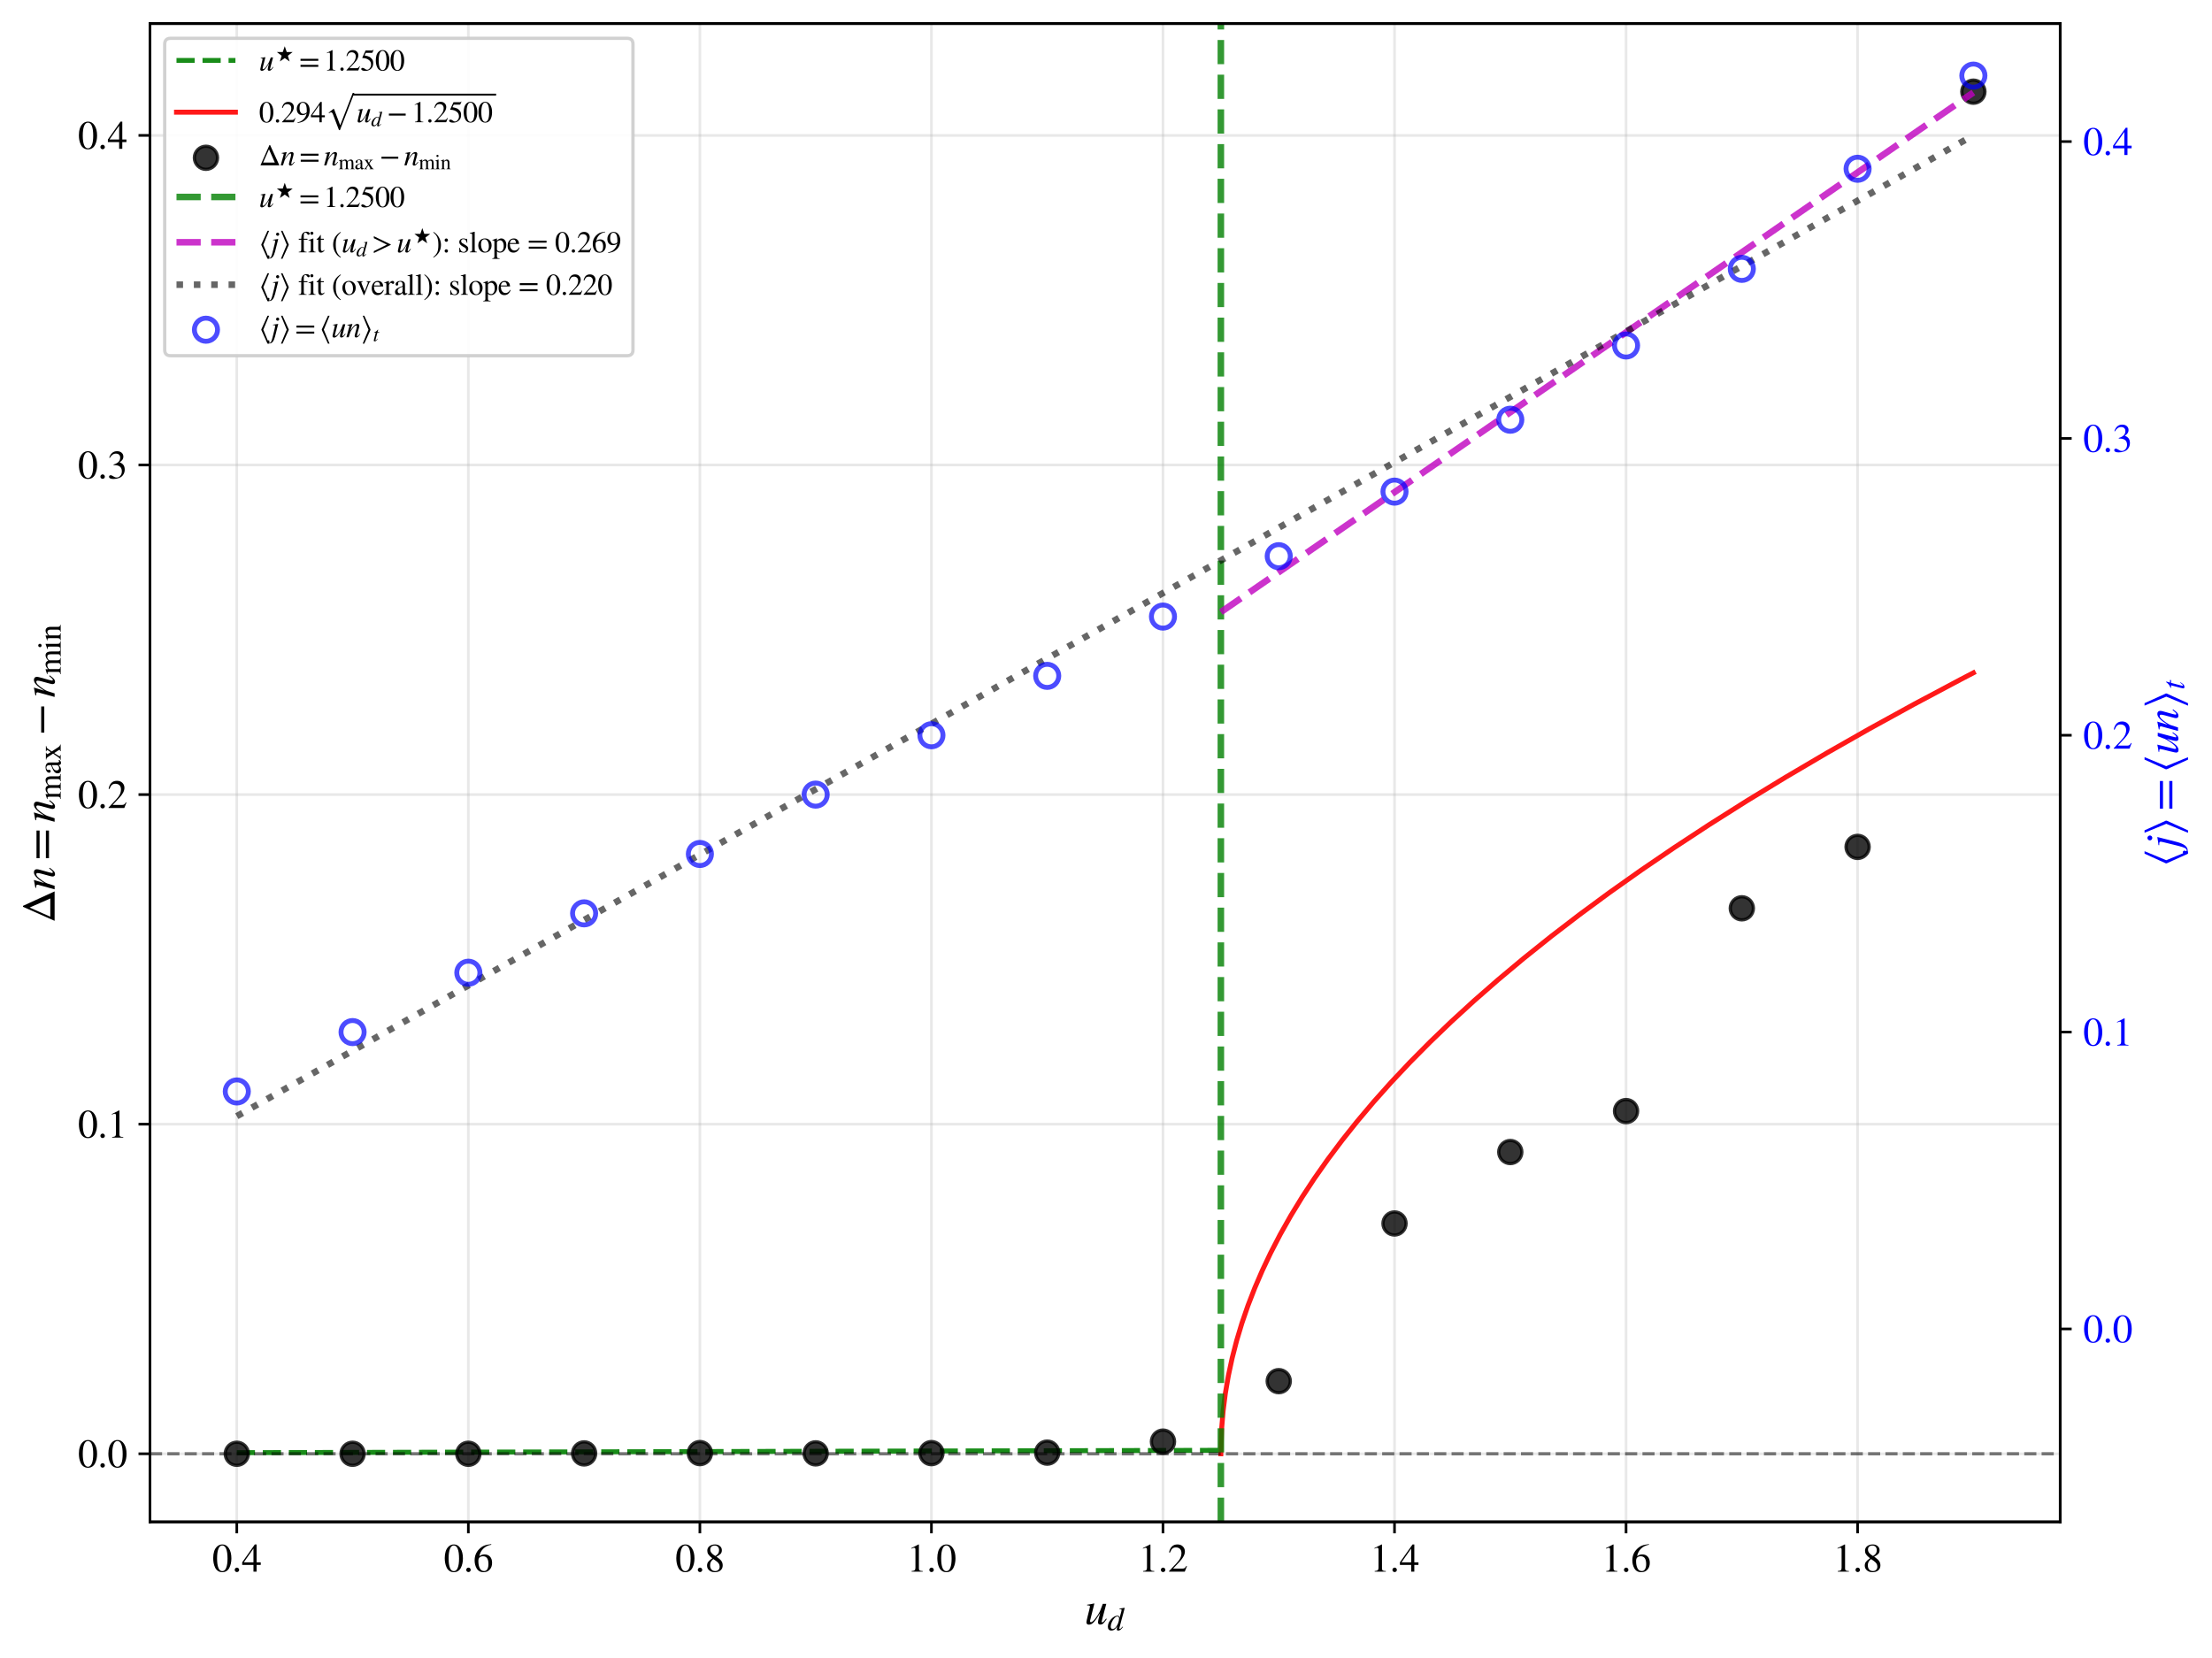 <?xml version="1.0" encoding="utf-8" standalone="no"?>
<!DOCTYPE svg PUBLIC "-//W3C//DTD SVG 1.1//EN"
  "http://www.w3.org/Graphics/SVG/1.1/DTD/svg11.dtd">
<svg xmlns:xlink="http://www.w3.org/1999/xlink" width="675.536pt" height="506.408pt" viewBox="0 0 675.536 506.408" xmlns="http://www.w3.org/2000/svg" version="1.1">
 <defs>
  <style type="text/css">*{stroke-linejoin: round; stroke-linecap: butt}</style>
 </defs>
 <g id="figure_1">
  <g id="patch_1">
   <path d="M 0 506.408 
L 675.536 506.408 
L 675.536 0 
L 0 0 
z
" style="fill: #ffffff"/>
  </g>
  <g id="axes_1">
   <g id="patch_2">
    <path d="M 45.8 464.808 
L 629.176 464.808 
L 629.176 7.2 
L 45.8 7.2 
z
" style="fill: #ffffff"/>
   </g>
   <g id="matplotlib.axis_1">
    <g id="xtick_1">
     <g id="line2d_1">
      <path d="M 72.317 464.808 
L 72.317 7.2 
" clip-path="url(#pc7df1c2119)" style="fill: none; stroke: #b0b0b0; stroke-opacity: 0.3; stroke-width: 0.8; stroke-linecap: square"/>
     </g>
     <g id="line2d_2">
      <defs>
       <path id="m8372333fc7" d="M 0 0 
L 0 3.5 
" style="stroke: #000000; stroke-width: 0.8"/>
      </defs>
      <g>
       <use xlink:href="#m8372333fc7" x="72.317" y="464.808" style="stroke: #000000; stroke-width: 0.8"/>
      </g>
     </g>
     <g id="text_1">
      <!-- 0.4 -->
      <g transform="translate(64.817 480.003) scale(0.12 -0.12)">
       <defs>
        <path id="STIXGeneral-Regular-30" d="M 3046 2112 
Q 3046 1683 2963 1302 
Q 2880 922 2717 602 
Q 2554 282 2266 96 
Q 1978 -90 1600 -90 
Q 1210 -90 915 108 
Q 621 307 461 640 
Q 301 973 227 1350 
Q 154 1728 154 2150 
Q 154 2746 301 3222 
Q 448 3699 790 4012 
Q 1133 4326 1626 4326 
Q 2253 4326 2649 3712 
Q 3046 3098 3046 2112 
z
M 2432 2080 
Q 2432 3091 2217 3625 
Q 2003 4160 1587 4160 
Q 1190 4160 979 3622 
Q 768 3085 768 2106 
Q 768 1120 979 598 
Q 1190 77 1600 77 
Q 2003 77 2217 598 
Q 2432 1120 2432 2080 
z
" transform="scale(0.016)"/>
        <path id="STIXGeneral-Regular-2e" d="M 1158 275 
Q 1158 134 1052 32 
Q 947 -70 800 -70 
Q 653 -70 550 32 
Q 448 134 448 281 
Q 448 429 553 534 
Q 659 640 806 640 
Q 947 640 1052 531 
Q 1158 422 1158 275 
z
" transform="scale(0.016)"/>
        <path id="STIXGeneral-Regular-34" d="M 3027 1069 
L 2368 1069 
L 2368 0 
L 1869 0 
L 1869 1069 
L 77 1069 
L 77 1478 
L 2086 4326 
L 2368 4326 
L 2368 1478 
L 3027 1478 
L 3027 1069 
z
M 1869 1478 
L 1869 3674 
L 333 1478 
L 1869 1478 
z
" transform="scale(0.016)"/>
       </defs>
       <use xlink:href="#STIXGeneral-Regular-30"/>
       <use xlink:href="#STIXGeneral-Regular-2e" x="50"/>
       <use xlink:href="#STIXGeneral-Regular-34" x="75"/>
      </g>
     </g>
    </g>
    <g id="xtick_2">
     <g id="line2d_3">
      <path d="M 143.029 464.808 
L 143.029 7.2 
" clip-path="url(#pc7df1c2119)" style="fill: none; stroke: #b0b0b0; stroke-opacity: 0.3; stroke-width: 0.8; stroke-linecap: square"/>
     </g>
     <g id="line2d_4">
      <g>
       <use xlink:href="#m8372333fc7" x="143.029" y="464.808" style="stroke: #000000; stroke-width: 0.8"/>
      </g>
     </g>
     <g id="text_2">
      <!-- 0.6 -->
      <g transform="translate(135.529 480.003) scale(0.12 -0.12)">
       <defs>
        <path id="STIXGeneral-Regular-36" d="M 2854 4378 
L 2867 4275 
Q 2112 4154 1606 3664 
Q 1101 3174 973 2451 
Q 1344 2739 1786 2739 
Q 2349 2739 2672 2380 
Q 2995 2022 2995 1402 
Q 2995 774 2669 378 
Q 2291 -90 1651 -90 
Q 870 -90 518 557 
Q 218 1107 218 1786 
Q 218 2835 915 3552 
Q 1312 3962 1731 4131 
Q 2150 4301 2854 4378 
z
M 2419 1203 
Q 2419 2445 1555 2445 
Q 1235 2445 1024 2275 
Q 813 2106 813 1702 
Q 813 954 1046 522 
Q 1280 90 1722 90 
Q 2061 90 2240 394 
Q 2419 698 2419 1203 
z
" transform="scale(0.016)"/>
       </defs>
       <use xlink:href="#STIXGeneral-Regular-30"/>
       <use xlink:href="#STIXGeneral-Regular-2e" x="50"/>
       <use xlink:href="#STIXGeneral-Regular-36" x="75"/>
      </g>
     </g>
    </g>
    <g id="xtick_3">
     <g id="line2d_5">
      <path d="M 213.742 464.808 
L 213.742 7.2 
" clip-path="url(#pc7df1c2119)" style="fill: none; stroke: #b0b0b0; stroke-opacity: 0.3; stroke-width: 0.8; stroke-linecap: square"/>
     </g>
     <g id="line2d_6">
      <g>
       <use xlink:href="#m8372333fc7" x="213.742" y="464.808" style="stroke: #000000; stroke-width: 0.8"/>
      </g>
     </g>
     <g id="text_3">
      <!-- 0.8 -->
      <g transform="translate(206.242 480.003) scale(0.12 -0.12)">
       <defs>
        <path id="STIXGeneral-Regular-38" d="M 2848 992 
Q 2848 499 2505 204 
Q 2163 -90 1587 -90 
Q 1050 -90 704 204 
Q 358 499 358 954 
Q 358 1293 524 1533 
Q 691 1773 1190 2125 
Q 710 2522 553 2765 
Q 397 3008 397 3328 
Q 397 3782 745 4054 
Q 1094 4326 1638 4326 
Q 2106 4326 2410 4060 
Q 2714 3795 2714 3411 
Q 2714 3059 2531 2848 
Q 2349 2637 1856 2374 
Q 2432 1990 2640 1689 
Q 2848 1389 2848 992 
z
M 2272 3411 
Q 2272 3744 2086 3945 
Q 1901 4147 1574 4147 
Q 1248 4147 1059 3977 
Q 870 3808 870 3513 
Q 870 3219 1059 2979 
Q 1248 2739 1670 2490 
Q 1997 2682 2134 2896 
Q 2272 3110 2272 3411 
z
M 1734 1741 
L 1357 1997 
Q 1075 1766 960 1545 
Q 845 1325 845 1011 
Q 845 576 1065 333 
Q 1286 90 1658 90 
Q 1971 90 2166 285 
Q 2362 480 2362 794 
Q 2362 1082 2214 1299 
Q 2067 1517 1734 1741 
z
" transform="scale(0.016)"/>
       </defs>
       <use xlink:href="#STIXGeneral-Regular-30"/>
       <use xlink:href="#STIXGeneral-Regular-2e" x="50"/>
       <use xlink:href="#STIXGeneral-Regular-38" x="75"/>
      </g>
     </g>
    </g>
    <g id="xtick_4">
     <g id="line2d_7">
      <path d="M 284.454 464.808 
L 284.454 7.2 
" clip-path="url(#pc7df1c2119)" style="fill: none; stroke: #b0b0b0; stroke-opacity: 0.3; stroke-width: 0.8; stroke-linecap: square"/>
     </g>
     <g id="line2d_8">
      <g>
       <use xlink:href="#m8372333fc7" x="284.454" y="464.808" style="stroke: #000000; stroke-width: 0.8"/>
      </g>
     </g>
     <g id="text_4">
      <!-- 1.0 -->
      <g transform="translate(276.954 480.003) scale(0.12 -0.12)">
       <defs>
        <path id="STIXGeneral-Regular-31" d="M 2522 0 
L 755 0 
L 755 96 
Q 1107 115 1235 227 
Q 1363 339 1363 608 
L 1363 3482 
Q 1363 3795 1171 3795 
Q 1082 3795 883 3718 
L 710 3654 
L 710 3744 
L 1856 4326 
L 1914 4307 
L 1914 486 
Q 1914 275 2042 185 
Q 2170 96 2522 96 
L 2522 0 
z
" transform="scale(0.016)"/>
       </defs>
       <use xlink:href="#STIXGeneral-Regular-31"/>
       <use xlink:href="#STIXGeneral-Regular-2e" x="50"/>
       <use xlink:href="#STIXGeneral-Regular-30" x="75"/>
      </g>
     </g>
    </g>
    <g id="xtick_5">
     <g id="line2d_9">
      <path d="M 355.166 464.808 
L 355.166 7.2 
" clip-path="url(#pc7df1c2119)" style="fill: none; stroke: #b0b0b0; stroke-opacity: 0.3; stroke-width: 0.8; stroke-linecap: square"/>
     </g>
     <g id="line2d_10">
      <g>
       <use xlink:href="#m8372333fc7" x="355.166" y="464.808" style="stroke: #000000; stroke-width: 0.8"/>
      </g>
     </g>
     <g id="text_5">
      <!-- 1.2 -->
      <g transform="translate(347.666 480.003) scale(0.12 -0.12)">
       <defs>
        <path id="STIXGeneral-Regular-32" d="M 3034 877 
L 2688 0 
L 186 0 
L 186 77 
L 1325 1286 
Q 1773 1754 1965 2144 
Q 2157 2534 2157 2950 
Q 2157 3379 1920 3616 
Q 1683 3853 1267 3853 
Q 922 3853 720 3673 
Q 518 3494 326 3021 
L 192 3053 
Q 301 3648 630 3987 
Q 960 4326 1523 4326 
Q 2054 4326 2380 4006 
Q 2707 3686 2707 3200 
Q 2707 2477 1888 1613 
L 832 486 
L 2330 486 
Q 2541 486 2665 569 
Q 2790 653 2944 915 
L 3034 877 
z
" transform="scale(0.016)"/>
       </defs>
       <use xlink:href="#STIXGeneral-Regular-31"/>
       <use xlink:href="#STIXGeneral-Regular-2e" x="50"/>
       <use xlink:href="#STIXGeneral-Regular-32" x="75"/>
      </g>
     </g>
    </g>
    <g id="xtick_6">
     <g id="line2d_11">
      <path d="M 425.878 464.808 
L 425.878 7.2 
" clip-path="url(#pc7df1c2119)" style="fill: none; stroke: #b0b0b0; stroke-opacity: 0.3; stroke-width: 0.8; stroke-linecap: square"/>
     </g>
     <g id="line2d_12">
      <g>
       <use xlink:href="#m8372333fc7" x="425.878" y="464.808" style="stroke: #000000; stroke-width: 0.8"/>
      </g>
     </g>
     <g id="text_6">
      <!-- 1.4 -->
      <g transform="translate(418.378 480.003) scale(0.12 -0.12)">
       <use xlink:href="#STIXGeneral-Regular-31"/>
       <use xlink:href="#STIXGeneral-Regular-2e" x="50"/>
       <use xlink:href="#STIXGeneral-Regular-34" x="75"/>
      </g>
     </g>
    </g>
    <g id="xtick_7">
     <g id="line2d_13">
      <path d="M 496.591 464.808 
L 496.591 7.2 
" clip-path="url(#pc7df1c2119)" style="fill: none; stroke: #b0b0b0; stroke-opacity: 0.3; stroke-width: 0.8; stroke-linecap: square"/>
     </g>
     <g id="line2d_14">
      <g>
       <use xlink:href="#m8372333fc7" x="496.591" y="464.808" style="stroke: #000000; stroke-width: 0.8"/>
      </g>
     </g>
     <g id="text_7">
      <!-- 1.6 -->
      <g transform="translate(489.091 480.003) scale(0.12 -0.12)">
       <use xlink:href="#STIXGeneral-Regular-31"/>
       <use xlink:href="#STIXGeneral-Regular-2e" x="50"/>
       <use xlink:href="#STIXGeneral-Regular-36" x="75"/>
      </g>
     </g>
    </g>
    <g id="xtick_8">
     <g id="line2d_15">
      <path d="M 567.303 464.808 
L 567.303 7.2 
" clip-path="url(#pc7df1c2119)" style="fill: none; stroke: #b0b0b0; stroke-opacity: 0.3; stroke-width: 0.8; stroke-linecap: square"/>
     </g>
     <g id="line2d_16">
      <g>
       <use xlink:href="#m8372333fc7" x="567.303" y="464.808" style="stroke: #000000; stroke-width: 0.8"/>
      </g>
     </g>
     <g id="text_8">
      <!-- 1.8 -->
      <g transform="translate(559.803 480.003) scale(0.12 -0.12)">
       <use xlink:href="#STIXGeneral-Regular-31"/>
       <use xlink:href="#STIXGeneral-Regular-2e" x="50"/>
       <use xlink:href="#STIXGeneral-Regular-38" x="75"/>
      </g>
     </g>
    </g>
    <g id="text_9">
     <!-- $u_d$ -->
     <g transform="translate(331.188 496.169) scale(0.14 -0.14)">
      <defs>
       <path id="STIXGeneral-Italic-75" d="M 2950 762 
L 3040 704 
Q 2733 237 2560 89 
Q 2387 -58 2157 -58 
Q 1850 -58 1850 250 
Q 1850 538 2138 1510 
Q 1568 576 1257 253 
Q 947 -70 608 -70 
Q 269 -70 269 269 
Q 269 384 442 1088 
L 666 1978 
Q 755 2349 755 2406 
Q 755 2483 684 2521 
Q 614 2560 365 2560 
L 365 2650 
Q 806 2701 1325 2822 
L 1350 2803 
L 781 531 
Q 762 474 762 429 
Q 762 269 890 269 
Q 1178 269 1798 1210 
Q 2010 1530 2128 1795 
Q 2246 2061 2502 2765 
L 2976 2765 
L 2470 851 
Q 2349 390 2349 352 
Q 2349 243 2419 243 
Q 2496 243 2605 345 
Q 2714 448 2950 762 
z
" transform="scale(0.016)"/>
       <path id="STIXGeneral-Italic-64" d="M 3334 4371 
L 3373 4333 
L 3123 3360 
L 2739 1958 
Q 2323 429 2323 384 
Q 2323 256 2438 256 
Q 2522 256 2614 336 
Q 2707 416 2963 710 
L 3040 646 
Q 2547 -83 2099 -83 
Q 1978 -83 1907 -6 
Q 1837 70 1837 205 
Q 1837 397 1920 774 
Q 1645 307 1379 118 
Q 1114 -70 781 -70 
Q 461 -70 278 125 
Q 96 320 96 678 
Q 96 1440 713 2131 
Q 1331 2822 1965 2822 
Q 2163 2822 2256 2732 
Q 2349 2643 2381 2451 
L 2387 2451 
L 2675 3494 
Q 2765 3808 2765 3949 
Q 2765 4051 2694 4076 
Q 2624 4102 2355 4115 
L 2355 4224 
Q 2848 4269 3334 4371 
z
M 2278 2310 
Q 2278 2477 2185 2576 
Q 2093 2675 1978 2675 
Q 1677 2675 1395 2381 
Q 1075 2042 864 1571 
Q 653 1101 653 704 
Q 653 486 752 361 
Q 851 237 1024 237 
Q 1312 237 1606 550 
Q 1901 864 2089 1350 
Q 2278 1837 2278 2310 
z
" transform="scale(0.016)"/>
      </defs>
      <use xlink:href="#STIXGeneral-Italic-75" transform="translate(0 0.906)"/>
      <use xlink:href="#STIXGeneral-Italic-64" transform="translate(50 -12.322) scale(0.7)"/>
     </g>
    </g>
   </g>
   <g id="matplotlib.axis_2">
    <g id="ytick_1">
     <g id="line2d_17">
      <path d="M 45.8 444.007 
L 629.176 444.007 
" clip-path="url(#pc7df1c2119)" style="fill: none; stroke: #b0b0b0; stroke-opacity: 0.3; stroke-width: 0.8; stroke-linecap: square"/>
     </g>
     <g id="line2d_18">
      <defs>
       <path id="me9947be9cc" d="M 0 0 
L -3.5 0 
" style="stroke: #000000; stroke-width: 0.8"/>
      </defs>
      <g>
       <use xlink:href="#me9947be9cc" x="45.8" y="444.007" style="stroke: #000000; stroke-width: 0.8"/>
      </g>
     </g>
     <g id="text_10">
      <!-- 0.0 -->
      <g transform="translate(23.8 448.105) scale(0.12 -0.12)">
       <use xlink:href="#STIXGeneral-Regular-30"/>
       <use xlink:href="#STIXGeneral-Regular-2e" x="50"/>
       <use xlink:href="#STIXGeneral-Regular-30" x="75"/>
      </g>
     </g>
    </g>
    <g id="ytick_2">
     <g id="line2d_19">
      <path d="M 45.8 343.342 
L 629.176 343.342 
" clip-path="url(#pc7df1c2119)" style="fill: none; stroke: #b0b0b0; stroke-opacity: 0.3; stroke-width: 0.8; stroke-linecap: square"/>
     </g>
     <g id="line2d_20">
      <g>
       <use xlink:href="#me9947be9cc" x="45.8" y="343.342" style="stroke: #000000; stroke-width: 0.8"/>
      </g>
     </g>
     <g id="text_11">
      <!-- 0.1 -->
      <g transform="translate(23.8 347.44) scale(0.12 -0.12)">
       <use xlink:href="#STIXGeneral-Regular-30"/>
       <use xlink:href="#STIXGeneral-Regular-2e" x="50"/>
       <use xlink:href="#STIXGeneral-Regular-31" x="75"/>
      </g>
     </g>
    </g>
    <g id="ytick_3">
     <g id="line2d_21">
      <path d="M 45.8 242.678 
L 629.176 242.678 
" clip-path="url(#pc7df1c2119)" style="fill: none; stroke: #b0b0b0; stroke-opacity: 0.3; stroke-width: 0.8; stroke-linecap: square"/>
     </g>
     <g id="line2d_22">
      <g>
       <use xlink:href="#me9947be9cc" x="45.8" y="242.678" style="stroke: #000000; stroke-width: 0.8"/>
      </g>
     </g>
     <g id="text_12">
      <!-- 0.2 -->
      <g transform="translate(23.8 246.775) scale(0.12 -0.12)">
       <use xlink:href="#STIXGeneral-Regular-30"/>
       <use xlink:href="#STIXGeneral-Regular-2e" x="50"/>
       <use xlink:href="#STIXGeneral-Regular-32" x="75"/>
      </g>
     </g>
    </g>
    <g id="ytick_4">
     <g id="line2d_23">
      <path d="M 45.8 142.013 
L 629.176 142.013 
" clip-path="url(#pc7df1c2119)" style="fill: none; stroke: #b0b0b0; stroke-opacity: 0.3; stroke-width: 0.8; stroke-linecap: square"/>
     </g>
     <g id="line2d_24">
      <g>
       <use xlink:href="#me9947be9cc" x="45.8" y="142.013" style="stroke: #000000; stroke-width: 0.8"/>
      </g>
     </g>
     <g id="text_13">
      <!-- 0.3 -->
      <g transform="translate(23.8 146.111) scale(0.12 -0.12)">
       <defs>
        <path id="STIXGeneral-Regular-33" d="M 390 3264 
L 288 3290 
Q 435 3770 748 4048 
Q 1062 4326 1542 4326 
Q 1990 4326 2265 4083 
Q 2541 3840 2541 3450 
Q 2541 2925 1946 2566 
Q 2298 2413 2477 2227 
Q 2758 1914 2758 1402 
Q 2758 890 2464 506 
Q 2246 211 1840 60 
Q 1434 -90 979 -90 
Q 262 -90 262 275 
Q 262 378 339 442 
Q 416 506 525 506 
Q 685 506 915 339 
Q 1197 141 1466 141 
Q 1818 141 2058 425 
Q 2298 710 2298 1120 
Q 2298 1856 1632 2048 
Q 1434 2112 979 2112 
L 979 2202 
Q 1338 2323 1517 2432 
Q 2035 2726 2035 3290 
Q 2035 3610 1852 3776 
Q 1670 3942 1344 3942 
Q 768 3942 390 3264 
z
" transform="scale(0.016)"/>
       </defs>
       <use xlink:href="#STIXGeneral-Regular-30"/>
       <use xlink:href="#STIXGeneral-Regular-2e" x="50"/>
       <use xlink:href="#STIXGeneral-Regular-33" x="75"/>
      </g>
     </g>
    </g>
    <g id="ytick_5">
     <g id="line2d_25">
      <path d="M 45.8 41.348 
L 629.176 41.348 
" clip-path="url(#pc7df1c2119)" style="fill: none; stroke: #b0b0b0; stroke-opacity: 0.3; stroke-width: 0.8; stroke-linecap: square"/>
     </g>
     <g id="line2d_26">
      <g>
       <use xlink:href="#me9947be9cc" x="45.8" y="41.348" style="stroke: #000000; stroke-width: 0.8"/>
      </g>
     </g>
     <g id="text_14">
      <!-- 0.4 -->
      <g transform="translate(23.8 45.446) scale(0.12 -0.12)">
       <use xlink:href="#STIXGeneral-Regular-30"/>
       <use xlink:href="#STIXGeneral-Regular-2e" x="50"/>
       <use xlink:href="#STIXGeneral-Regular-34" x="75"/>
      </g>
     </g>
    </g>
    <g id="text_15">
     <!-- $\Delta n = n_{\rm max} - n_{\rm min}$ -->
     <g transform="translate(16.762 281.924) rotate(-90) scale(0.14 -0.14)">
      <defs>
       <path id="STIXGeneral-Regular-394" d="M 4320 0 
L 307 0 
L 2221 4314 
L 2349 4314 
L 4320 0 
z
M 3354 589 
L 2118 3405 
L 870 589 
L 3354 589 
z
" transform="scale(0.016)"/>
       <path id="STIXGeneral-Italic-6e" d="M 2944 749 
L 3034 666 
Q 2707 218 2534 80 
Q 2362 -58 2138 -58 
Q 2010 -58 1923 28 
Q 1837 115 1837 288 
Q 1837 390 1939 768 
L 2221 1805 
Q 2310 2150 2310 2310 
Q 2310 2496 2157 2496 
Q 1971 2496 1750 2275 
Q 1530 2054 1210 1587 
Q 998 1274 899 1024 
Q 800 774 570 0 
L 90 0 
L 704 2240 
Q 717 2304 717 2349 
Q 717 2445 630 2480 
Q 544 2515 301 2522 
L 301 2624 
Q 550 2675 857 2729 
Q 1165 2784 1338 2822 
L 1363 2810 
L 934 1414 
Q 1408 2170 1753 2496 
Q 2099 2822 2413 2822 
Q 2611 2822 2720 2716 
Q 2829 2611 2829 2432 
Q 2829 2272 2765 2048 
L 2406 749 
Q 2317 429 2317 358 
Q 2317 243 2419 243 
Q 2541 243 2810 582 
Q 2854 634 2944 749 
z
" transform="scale(0.016)"/>
       <path id="STIXGeneral-Regular-3d" d="M 4077 2048 
L 307 2048 
L 307 2470 
L 4077 2470 
L 4077 2048 
z
M 4077 768 
L 307 768 
L 307 1190 
L 4077 1190 
L 4077 768 
z
" transform="scale(0.016)"/>
       <path id="STIXGeneral-Regular-6d" d="M 4960 0 
L 3565 0 
L 3565 96 
Q 3834 122 3907 208 
Q 3981 294 3981 576 
L 3981 1894 
Q 3981 2278 3869 2444 
Q 3757 2611 3488 2611 
Q 3264 2611 3107 2521 
Q 2950 2432 2803 2221 
L 2803 608 
Q 2803 301 2896 201 
Q 2989 102 3264 96 
L 3264 0 
L 1830 0 
L 1830 96 
Q 2112 115 2189 188 
Q 2266 262 2266 550 
L 2266 1901 
Q 2266 2611 1850 2611 
Q 1670 2611 1468 2531 
Q 1267 2451 1171 2336 
Q 1088 2240 1088 2227 
L 1088 448 
Q 1088 243 1177 176 
Q 1267 109 1523 96 
L 1523 0 
L 102 0 
L 102 96 
Q 371 102 460 195 
Q 550 288 550 563 
L 550 2150 
Q 550 2387 499 2480 
Q 448 2573 326 2573 
Q 230 2573 122 2547 
L 122 2656 
Q 557 2778 1011 2944 
L 1062 2925 
L 1062 2451 
L 1075 2451 
Q 1363 2752 1584 2848 
Q 1805 2944 2054 2944 
Q 2560 2944 2733 2406 
Q 3232 2944 3776 2944 
Q 4518 2944 4518 1792 
L 4518 493 
Q 4518 282 4582 202 
Q 4646 122 4794 109 
L 4960 96 
L 4960 0 
z
" transform="scale(0.016)"/>
       <path id="STIXGeneral-Regular-61" d="M 2829 422 
L 2829 243 
Q 2586 -64 2253 -64 
Q 1888 -64 1843 403 
L 1837 403 
Q 1427 -64 909 -64 
Q 608 -64 422 112 
Q 237 288 237 602 
Q 237 1050 685 1350 
Q 992 1555 1837 1869 
L 1837 2214 
Q 1837 2502 1699 2646 
Q 1562 2790 1338 2790 
Q 1146 2790 1018 2697 
Q 890 2605 890 2477 
Q 890 2419 909 2348 
Q 928 2278 928 2208 
Q 928 2112 841 2029 
Q 755 1946 634 1946 
Q 525 1946 441 2029 
Q 358 2112 358 2240 
Q 358 2547 685 2752 
Q 986 2944 1421 2944 
Q 1939 2944 2176 2656 
Q 2291 2522 2323 2384 
Q 2355 2246 2355 1946 
L 2355 723 
Q 2355 301 2554 301 
Q 2682 301 2829 422 
z
M 1837 813 
L 1837 1715 
Q 1248 1510 1018 1293 
Q 800 1094 800 800 
Q 800 557 921 432 
Q 1043 307 1242 307 
Q 1453 307 1613 410 
Q 1747 506 1792 589 
Q 1837 672 1837 813 
z
" transform="scale(0.016)"/>
       <path id="STIXGeneral-Regular-78" d="M 3066 0 
L 1779 0 
L 1779 96 
Q 1939 109 1987 137 
Q 2035 166 2035 250 
Q 2035 307 1997 365 
L 1414 1261 
L 909 474 
Q 781 275 781 211 
Q 781 96 1037 96 
L 1037 0 
L 109 0 
L 109 96 
Q 269 109 355 169 
Q 442 230 576 422 
L 1306 1478 
L 704 2400 
Q 557 2624 454 2704 
Q 352 2784 211 2784 
L 154 2784 
L 154 2880 
L 1478 2880 
L 1478 2784 
Q 1203 2778 1203 2643 
Q 1203 2509 1498 2074 
Q 1581 1958 1587 1946 
Q 1619 1990 1779 2227 
Q 1811 2285 1856 2349 
Q 1901 2413 1923 2451 
Q 1946 2490 1971 2528 
Q 1997 2566 2006 2595 
Q 2016 2624 2016 2643 
Q 2016 2765 1760 2784 
L 1760 2880 
L 2771 2880 
L 2771 2784 
Q 2445 2771 2253 2502 
L 1722 1734 
L 2541 480 
Q 2790 96 3066 96 
L 3066 0 
z
" transform="scale(0.016)"/>
       <path id="STIXGeneral-Regular-2212" d="M 3974 1408 
L 410 1408 
L 410 1830 
L 3974 1830 
L 3974 1408 
z
" transform="scale(0.016)"/>
       <path id="STIXGeneral-Regular-69" d="M 1152 4045 
Q 1152 3904 1056 3811 
Q 960 3718 819 3718 
Q 685 3718 592 3811 
Q 499 3904 499 4045 
Q 499 4179 595 4275 
Q 691 4371 826 4371 
Q 966 4371 1059 4275 
Q 1152 4179 1152 4045 
z
M 1619 0 
L 102 0 
L 102 96 
Q 435 115 521 211 
Q 608 307 608 666 
L 608 2118 
Q 608 2342 563 2432 
Q 518 2522 397 2522 
Q 243 2522 128 2490 
L 128 2592 
L 1120 2944 
L 1146 2918 
L 1146 672 
Q 1146 314 1226 218 
Q 1306 122 1619 96 
L 1619 0 
z
" transform="scale(0.016)"/>
       <path id="STIXGeneral-Regular-6e" d="M 3104 0 
L 1773 0 
L 1779 96 
Q 2016 115 2096 233 
Q 2176 352 2176 672 
L 2176 1946 
Q 2176 2592 1709 2592 
Q 1549 2592 1408 2515 
Q 1267 2438 1050 2227 
L 1050 461 
Q 1050 269 1136 192 
Q 1222 115 1466 96 
L 1466 0 
L 115 0 
L 115 96 
Q 358 115 435 214 
Q 512 314 512 602 
L 512 2157 
Q 512 2394 467 2483 
Q 422 2573 288 2573 
Q 160 2573 102 2547 
L 102 2656 
Q 550 2784 979 2944 
L 1030 2925 
L 1030 2426 
L 1037 2426 
Q 1491 2944 1958 2944 
Q 2323 2944 2518 2688 
Q 2714 2432 2714 1958 
L 2714 544 
Q 2714 288 2790 205 
Q 2867 122 3104 96 
L 3104 0 
z
" transform="scale(0.016)"/>
      </defs>
      <use xlink:href="#STIXGeneral-Regular-394" transform="translate(0 0.594)"/>
      <use xlink:href="#STIXGeneral-Italic-6e" transform="translate(72.2 0.594)"/>
      <use xlink:href="#STIXGeneral-Regular-3d" transform="translate(136.64 0.594)"/>
      <use xlink:href="#STIXGeneral-Italic-6e" transform="translate(219.58 0.594)"/>
      <use xlink:href="#STIXGeneral-Regular-6d" transform="translate(269.58 -12.634) scale(0.7)"/>
      <use xlink:href="#STIXGeneral-Regular-61" transform="translate(324.04 -12.634) scale(0.7)"/>
      <use xlink:href="#STIXGeneral-Regular-78" transform="translate(355.12 -12.634) scale(0.7)"/>
      <use xlink:href="#STIXGeneral-Regular-2212" transform="translate(408.969 0.594)"/>
      <use xlink:href="#STIXGeneral-Italic-6e" transform="translate(491.909 0.594)"/>
      <use xlink:href="#STIXGeneral-Regular-6d" transform="translate(541.909 -12.634) scale(0.7)"/>
      <use xlink:href="#STIXGeneral-Regular-69" transform="translate(596.369 -12.634) scale(0.7)"/>
      <use xlink:href="#STIXGeneral-Regular-6e" transform="translate(615.829 -12.634) scale(0.7)"/>
     </g>
    </g>
   </g>
   <g id="line2d_27">
    <path d="M 72.317 443.668 
L 372.844 442.947 
L 372.844 442.947 
" clip-path="url(#pc7df1c2119)" style="fill: none; stroke-dasharray: 5.55,2.4; stroke-dashoffset: 0; stroke: #008000; stroke-opacity: 0.9; stroke-width: 1.5"/>
   </g>
   <g id="line2d_28">
    <path d="M 372.844 444.007 
L 373.074 436.461 
L 373.534 430.937 
L 374.224 425.523 
L 375.145 420.144 
L 376.295 414.781 
L 377.675 409.426 
L 379.285 404.076 
L 381.126 398.73 
L 383.196 393.385 
L 385.497 388.043 
L 388.027 382.701 
L 391.018 376.935 
L 394.238 371.234 
L 397.689 365.584 
L 401.37 359.976 
L 405.51 354.083 
L 409.881 348.256 
L 414.482 342.483 
L 419.543 336.49 
L 424.834 330.562 
L 430.585 324.452 
L 436.797 318.186 
L 443.238 312.002 
L 450.139 305.682 
L 457.501 299.245 
L 465.322 292.705 
L 473.604 286.076 
L 482.345 279.368 
L 491.547 272.589 
L 501.209 265.75 
L 511.331 258.855 
L 522.143 251.763 
L 533.415 244.638 
L 545.378 237.345 
L 557.8 230.034 
L 570.913 222.579 
L 584.485 215.118 
L 598.748 207.531 
L 602.659 205.493 
L 602.659 205.493 
" clip-path="url(#pc7df1c2119)" style="fill: none; stroke: #ff0000; stroke-opacity: 0.9; stroke-width: 1.5; stroke-linecap: square"/>
   </g>
   <g id="line2d_29">
    <path d="M 372.844 464.808 
L 372.844 7.2 
" clip-path="url(#pc7df1c2119)" style="fill: none; stroke-dasharray: 7.4,3.2; stroke-dashoffset: 0; stroke: #008000; stroke-opacity: 0.8; stroke-width: 2"/>
   </g>
   <g id="line2d_30">
    <path d="M 45.8 444.007 
L 629.176 444.007 
" clip-path="url(#pc7df1c2119)" style="fill: none; stroke-dasharray: 3.7,1.6; stroke-dashoffset: 0; stroke: #000000; stroke-opacity: 0.5"/>
   </g>
   <g id="patch_3">
    <path d="M 45.8 464.808 
L 45.8 7.2 
" style="fill: none; stroke: #000000; stroke-width: 0.8; stroke-linejoin: miter; stroke-linecap: square"/>
   </g>
   <g id="patch_4">
    <path d="M 629.176 464.808 
L 629.176 7.2 
" style="fill: none; stroke: #000000; stroke-width: 0.8; stroke-linejoin: miter; stroke-linecap: square"/>
   </g>
   <g id="patch_5">
    <path d="M 45.8 464.808 
L 629.176 464.808 
" style="fill: none; stroke: #000000; stroke-width: 0.8; stroke-linejoin: miter; stroke-linecap: square"/>
   </g>
   <g id="patch_6">
    <path d="M 45.8 7.2 
L 629.176 7.2 
" style="fill: none; stroke: #000000; stroke-width: 0.8; stroke-linejoin: miter; stroke-linecap: square"/>
   </g>
   <g id="legend_1">
    <g id="patch_7">
     <path d="M 52.1 108.64 
L 191.51 108.64 
Q 193.31 108.64 193.31 106.84 
L 193.31 13.5 
Q 193.31 11.7 191.51 11.7 
L 52.1 11.7 
Q 50.3 11.7 50.3 13.5 
L 50.3 106.84 
Q 50.3 108.64 52.1 108.64 
z
" style="fill: #ffffff; opacity: 0.9; stroke: #cccccc; stroke-linejoin: miter"/>
    </g>
    <g id="line2d_31">
     <path d="M 53.9 18.45 
L 62.9 18.45 
L 71.9 18.45 
" style="fill: none; stroke-dasharray: 5.55,2.4; stroke-dashoffset: 0; stroke: #008000; stroke-opacity: 0.9; stroke-width: 1.5"/>
    </g>
    <g id="text_16">
     <!-- $u^{\bigstar} = 1.2500$ -->
     <g transform="translate(79.1 21.6) scale(0.09 -0.09)">
      <defs>
       <path id="STIXGeneral-Regular-2605" d="M 5184 2445 
L 3725 1318 
L 4250 -422 
L 2784 614 
L 1318 -422 
L 1843 1318 
L 384 2445 
L 2189 2445 
L 2784 4192 
L 3379 2445 
L 5184 2445 
z
" transform="scale(0.016)"/>
       <path id="STIXGeneral-Regular-35" d="M 2803 4358 
L 2573 3814 
Q 2534 3731 2400 3731 
L 1158 3731 
L 902 3187 
Q 1606 3053 1920 2896 
Q 2234 2739 2502 2368 
Q 2726 2061 2726 1555 
Q 2726 1094 2576 780 
Q 2426 467 2099 224 
Q 1664 -90 1011 -90 
Q 646 -90 422 19 
Q 198 128 198 307 
Q 198 550 486 550 
Q 717 550 960 352 
Q 1210 147 1414 147 
Q 1747 147 2012 480 
Q 2278 813 2278 1229 
Q 2278 1843 1850 2189 
Q 1293 2637 486 2637 
Q 410 2637 410 2688 
L 416 2720 
L 1114 4237 
L 2438 4237 
Q 2547 4237 2608 4269 
Q 2669 4301 2746 4403 
L 2803 4358 
z
" transform="scale(0.016)"/>
      </defs>
      <use xlink:href="#STIXGeneral-Italic-75" transform="translate(0 0.875)"/>
      <use xlink:href="#STIXGeneral-Regular-2605" transform="translate(56.173 36.15) scale(0.7)"/>
      <use xlink:href="#STIXGeneral-Regular-3d" transform="translate(135.922 0.875)"/>
      <use xlink:href="#STIXGeneral-Regular-31" transform="translate(218.862 0.875)"/>
      <use xlink:href="#STIXGeneral-Regular-2e" transform="translate(268.862 0.875)"/>
      <use xlink:href="#STIXGeneral-Regular-32" transform="translate(293.862 0.875)"/>
      <use xlink:href="#STIXGeneral-Regular-35" transform="translate(343.862 0.875)"/>
      <use xlink:href="#STIXGeneral-Regular-30" transform="translate(393.862 0.875)"/>
      <use xlink:href="#STIXGeneral-Regular-30" transform="translate(443.862 0.875)"/>
     </g>
    </g>
    <g id="line2d_32">
     <path d="M 53.9 34.263 
L 62.9 34.263 
L 71.9 34.263 
" style="fill: none; stroke: #ff0000; stroke-opacity: 0.9; stroke-width: 1.5; stroke-linecap: square"/>
    </g>
    <g id="text_17">
     <!-- $0.294 \sqrt{u_d - 1.2500}$ -->
     <g transform="translate(79.1 37.413) scale(0.09 -0.09)">
      <defs>
       <path id="STIXGeneral-Regular-39" d="M 378 -141 
L 358 -13 
Q 1094 115 1603 608 
Q 2112 1101 2304 1882 
Q 1933 1517 1344 1517 
Q 826 1517 509 1875 
Q 192 2234 192 2816 
Q 192 3462 573 3894 
Q 954 4326 1523 4326 
Q 2131 4326 2528 3840 
Q 2938 3328 2938 2522 
Q 2938 1958 2742 1462 
Q 2547 966 2170 621 
Q 1773 262 1395 105 
Q 1018 -51 378 -141 
z
M 2317 2272 
L 2317 2522 
Q 2317 4147 1472 4147 
Q 1171 4147 1005 3930 
Q 909 3802 845 3546 
Q 781 3290 781 3034 
Q 781 2464 995 2128 
Q 1210 1792 1568 1792 
Q 1824 1792 2070 1917 
Q 2317 2042 2317 2272 
z
" transform="scale(0.016)"/>
       <path id="STIXGeneral-Regular-221a" d="M 6163 6227 
L 3104 -1658 
L 2899 -1658 
L 1606 1734 
Q 1466 2112 1210 2112 
Q 1011 2112 794 1914 
L 717 2042 
L 1715 2835 
L 1837 2835 
L 3142 -595 
L 3168 -595 
L 5818 6227 
L 6163 6227 
z
" transform="scale(0.016)"/>
      </defs>
      <use xlink:href="#STIXGeneral-Regular-30" transform="translate(0 0.703)"/>
      <use xlink:href="#STIXGeneral-Regular-2e" transform="translate(50 0.703)"/>
      <use xlink:href="#STIXGeneral-Regular-32" transform="translate(75 0.703)"/>
      <use xlink:href="#STIXGeneral-Regular-39" transform="translate(125 0.703)"/>
      <use xlink:href="#STIXGeneral-Regular-34" transform="translate(175 0.703)"/>
      <use xlink:href="#STIXGeneral-Regular-221a" transform="translate(225 0.703)"/>
      <use xlink:href="#STIXGeneral-Italic-75" transform="translate(330.3 0.953)"/>
      <use xlink:href="#STIXGeneral-Italic-64" transform="translate(380.3 -12.275) scale(0.7)"/>
      <use xlink:href="#STIXGeneral-Regular-2212" transform="translate(434.149 0.953)"/>
      <use xlink:href="#STIXGeneral-Regular-31" transform="translate(517.089 0.953)"/>
      <use xlink:href="#STIXGeneral-Regular-2e" transform="translate(567.089 0.953)"/>
      <use xlink:href="#STIXGeneral-Regular-32" transform="translate(592.089 0.953)"/>
      <use xlink:href="#STIXGeneral-Regular-35" transform="translate(642.089 0.953)"/>
      <use xlink:href="#STIXGeneral-Regular-30" transform="translate(692.089 0.953)"/>
      <use xlink:href="#STIXGeneral-Regular-30" transform="translate(742.089 0.953)"/>
      <path d="M 317.8 91.5 
L 317.8 97.75 
L 804.589 97.75 
L 804.589 91.5 
L 317.8 91.5 
z
"/>
     </g>
    </g>
    <g id="PathCollection_1">
     <defs>
      <path id="md29cd0bc3b" d="M 0 3.536 
C 0.938 3.536 1.837 3.163 2.5 2.5 
C 3.163 1.837 3.536 0.938 3.536 0 
C 3.536 -0.938 3.163 -1.837 2.5 -2.5 
C 1.837 -3.163 0.938 -3.536 0 -3.536 
C -0.938 -3.536 -1.837 -3.163 -2.5 -2.5 
C -3.163 -1.837 -3.536 -0.938 -3.536 0 
C -3.536 0.938 -3.163 1.837 -2.5 2.5 
C -1.837 3.163 -0.938 3.536 0 3.536 
z
" style="stroke: #000000; stroke-opacity: 0.8"/>
     </defs>
     <g>
      <use xlink:href="#md29cd0bc3b" x="62.9" y="48.191" style="fill-opacity: 0.8; stroke: #000000; stroke-opacity: 0.8"/>
     </g>
    </g>
    <g id="text_18">
     <!-- $\Delta n=n_{\rm max} - n_{\rm min}$ -->
     <g transform="translate(79.1 50.553) scale(0.09 -0.09)">
      <use xlink:href="#STIXGeneral-Regular-394" transform="translate(0 0.594)"/>
      <use xlink:href="#STIXGeneral-Italic-6e" transform="translate(72.2 0.594)"/>
      <use xlink:href="#STIXGeneral-Regular-3d" transform="translate(136.64 0.594)"/>
      <use xlink:href="#STIXGeneral-Italic-6e" transform="translate(219.58 0.594)"/>
      <use xlink:href="#STIXGeneral-Regular-6d" transform="translate(269.58 -12.634) scale(0.7)"/>
      <use xlink:href="#STIXGeneral-Regular-61" transform="translate(324.04 -12.634) scale(0.7)"/>
      <use xlink:href="#STIXGeneral-Regular-78" transform="translate(355.12 -12.634) scale(0.7)"/>
      <use xlink:href="#STIXGeneral-Regular-2212" transform="translate(408.969 0.594)"/>
      <use xlink:href="#STIXGeneral-Italic-6e" transform="translate(491.909 0.594)"/>
      <use xlink:href="#STIXGeneral-Regular-6d" transform="translate(541.909 -12.634) scale(0.7)"/>
      <use xlink:href="#STIXGeneral-Regular-69" transform="translate(596.369 -12.634) scale(0.7)"/>
      <use xlink:href="#STIXGeneral-Regular-6e" transform="translate(615.829 -12.634) scale(0.7)"/>
     </g>
    </g>
    <g id="line2d_33">
     <path d="M 53.9 60.157 
L 62.9 60.157 
L 71.9 60.157 
" style="fill: none; stroke-dasharray: 7.4,3.2; stroke-dashoffset: 0; stroke: #008000; stroke-opacity: 0.8; stroke-width: 2"/>
    </g>
    <g id="text_19">
     <!-- $u^{\bigstar} = 1.2500$ -->
     <g transform="translate(79.1 63.307) scale(0.09 -0.09)">
      <use xlink:href="#STIXGeneral-Italic-75" transform="translate(0 0.875)"/>
      <use xlink:href="#STIXGeneral-Regular-2605" transform="translate(56.173 36.15) scale(0.7)"/>
      <use xlink:href="#STIXGeneral-Regular-3d" transform="translate(135.922 0.875)"/>
      <use xlink:href="#STIXGeneral-Regular-31" transform="translate(218.862 0.875)"/>
      <use xlink:href="#STIXGeneral-Regular-2e" transform="translate(268.862 0.875)"/>
      <use xlink:href="#STIXGeneral-Regular-32" transform="translate(293.862 0.875)"/>
      <use xlink:href="#STIXGeneral-Regular-35" transform="translate(343.862 0.875)"/>
      <use xlink:href="#STIXGeneral-Regular-30" transform="translate(393.862 0.875)"/>
      <use xlink:href="#STIXGeneral-Regular-30" transform="translate(443.862 0.875)"/>
     </g>
    </g>
    <g id="line2d_34">
     <path d="M 53.9 73.99 
L 62.9 73.99 
L 71.9 73.99 
" style="fill: none; stroke-dasharray: 7.4,3.2; stroke-dashoffset: 0; stroke: #bf00bf; stroke-opacity: 0.8; stroke-width: 2"/>
    </g>
    <g id="text_20">
     <!-- $\langle j \rangle$ fit ($u_d &gt; u^{\bigstar}$): slope = 0.269 -->
     <g transform="translate(79.1 77.14) scale(0.09 -0.09)">
      <defs>
       <path id="STIXGeneral-Regular-27e8" d="M 2144 4563 
L 915 1606 
L 2138 -1363 
L 1805 -1363 
L 493 1542 
L 493 1670 
L 1811 4563 
L 2144 4563 
z
" transform="scale(0.016)"/>
       <path id="STIXGeneral-Italic-6a" d="M 1786 3827 
Q 1786 3699 1690 3603 
Q 1594 3507 1466 3507 
Q 1318 3507 1219 3600 
Q 1120 3693 1120 3840 
Q 1120 3981 1222 4077 
Q 1325 4173 1459 4173 
Q 1587 4173 1686 4067 
Q 1786 3962 1786 3827 
z
M 1574 2803 
L 909 179 
Q 710 -595 419 -960 
Q 128 -1325 -288 -1325 
Q -512 -1325 -653 -1216 
Q -794 -1107 -794 -934 
Q -794 -819 -717 -736 
Q -640 -653 -531 -653 
Q -282 -653 -282 -890 
Q -282 -966 -320 -1014 
Q -358 -1062 -358 -1107 
Q -358 -1184 -243 -1184 
Q -51 -1184 80 -934 
Q 211 -685 378 -19 
L 838 1850 
Q 941 2266 941 2362 
Q 941 2470 873 2515 
Q 806 2560 634 2560 
L 467 2560 
L 467 2662 
Q 755 2682 1549 2822 
L 1574 2803 
z
" transform="scale(0.016)"/>
       <path id="STIXGeneral-Regular-27e9" d="M 2067 1536 
L 749 -1363 
L 416 -1363 
L 1645 1600 
L 422 4563 
L 755 4563 
L 2067 1664 
L 2067 1536 
z
" transform="scale(0.016)"/>
       <path id="STIXGeneral-Regular-20" transform="scale(0.016)"/>
       <path id="STIXGeneral-Regular-66" d="M 134 2880 
L 659 2880 
Q 666 3264 710 3478 
Q 755 3693 883 3910 
Q 1152 4371 1786 4371 
Q 2074 4371 2262 4259 
Q 2451 4147 2451 3974 
Q 2451 3866 2374 3789 
Q 2298 3712 2182 3712 
Q 2029 3712 1894 3942 
Q 1741 4192 1555 4192 
Q 1197 4192 1197 3622 
L 1197 2880 
L 1978 2880 
L 1978 2675 
L 1197 2675 
L 1197 666 
Q 1197 307 1299 208 
Q 1402 109 1792 96 
L 1792 0 
L 128 0 
L 128 96 
Q 474 115 566 214 
Q 659 314 659 666 
L 659 2675 
L 134 2675 
L 134 2880 
z
" transform="scale(0.016)"/>
       <path id="STIXGeneral-Regular-74" d="M 1702 493 
L 1786 422 
Q 1478 -64 1011 -64 
Q 448 -64 448 749 
L 448 2675 
L 109 2675 
Q 83 2694 83 2720 
Q 83 2771 192 2842 
Q 435 2982 813 3526 
Q 826 3546 874 3606 
Q 922 3667 941 3706 
Q 986 3706 986 3622 
L 986 2880 
L 1632 2880 
L 1632 2675 
L 986 2675 
L 986 845 
Q 986 538 1062 403 
Q 1139 269 1318 269 
Q 1510 269 1702 493 
z
" transform="scale(0.016)"/>
       <path id="STIXGeneral-Regular-28" d="M 1946 -1030 
L 1869 -1133 
Q 1126 -710 716 32 
Q 307 774 307 1613 
Q 307 3386 1888 4326 
L 1946 4224 
Q 1293 3667 1075 3126 
Q 858 2586 858 1632 
Q 858 685 1082 96 
Q 1306 -493 1946 -1030 
z
" transform="scale(0.016)"/>
       <path id="STIXGeneral-Regular-3e" d="M 3974 1594 
L 358 -154 
L 358 250 
L 3123 1626 
L 358 3002 
L 358 3418 
L 3974 1658 
L 3974 1594 
z
" transform="scale(0.016)"/>
       <path id="STIXGeneral-Regular-29" d="M 186 4224 
L 262 4326 
Q 992 3891 1408 3148 
Q 1824 2406 1824 1581 
Q 1824 -166 243 -1133 
L 186 -1030 
Q 845 -486 1059 54 
Q 1274 595 1274 1562 
Q 1274 2534 1059 3120 
Q 845 3706 186 4224 
z
" transform="scale(0.016)"/>
       <path id="STIXGeneral-Regular-3a" d="M 1123 2832 
Q 1229 2726 1229 2579 
Q 1229 2432 1126 2329 
Q 1024 2227 877 2227 
Q 730 2227 624 2332 
Q 518 2438 518 2579 
Q 518 2733 620 2835 
Q 723 2938 877 2938 
Q 1018 2938 1123 2832 
z
M 1229 282 
Q 1229 141 1126 35 
Q 1024 -70 877 -70 
Q 730 -70 624 35 
Q 518 141 518 282 
Q 518 435 620 537 
Q 723 640 877 640 
Q 1018 640 1123 534 
Q 1229 429 1229 282 
z
" transform="scale(0.016)"/>
       <path id="STIXGeneral-Regular-73" d="M 998 1926 
L 1664 1523 
Q 1984 1331 2105 1164 
Q 2227 998 2227 736 
Q 2227 416 1961 176 
Q 1696 -64 1331 -64 
Q 1030 -64 864 -6 
Q 691 51 570 51 
Q 461 51 416 -26 
L 333 -26 
L 333 979 
L 435 979 
Q 538 512 730 294 
Q 922 77 1248 77 
Q 1485 77 1632 211 
Q 1779 346 1779 550 
Q 1779 845 1440 1030 
L 1094 1222 
Q 326 1651 326 2150 
Q 326 2522 566 2730 
Q 806 2938 1210 2938 
Q 1491 2938 1638 2867 
Q 1754 2816 1818 2816 
Q 1862 2816 1920 2880 
L 1990 2880 
L 2022 2010 
L 1926 2010 
Q 1818 2445 1654 2621 
Q 1491 2797 1203 2797 
Q 986 2797 854 2688 
Q 723 2579 723 2362 
Q 723 2253 796 2128 
Q 870 2003 998 1926 
z
" transform="scale(0.016)"/>
       <path id="STIXGeneral-Regular-6c" d="M 1645 0 
L 134 0 
L 134 96 
Q 435 122 531 221 
Q 627 320 627 589 
L 627 3590 
Q 627 3821 569 3910 
Q 512 4000 358 4000 
Q 224 4000 122 3987 
L 122 4090 
Q 730 4237 1133 4371 
L 1165 4346 
L 1165 557 
Q 1165 288 1254 201 
Q 1344 115 1645 96 
L 1645 0 
z
" transform="scale(0.016)"/>
       <path id="STIXGeneral-Regular-6f" d="M 3008 1478 
Q 3008 806 2608 371 
Q 2208 -64 1568 -64 
Q 979 -64 582 368 
Q 186 800 186 1459 
Q 186 2125 582 2534 
Q 979 2944 1626 2944 
Q 2221 2944 2614 2537 
Q 3008 2131 3008 1478 
z
M 2432 1306 
Q 2432 2035 2112 2445 
Q 1856 2765 1504 2765 
Q 1171 2765 966 2493 
Q 762 2221 762 1747 
Q 762 928 1101 435 
Q 1318 115 1677 115 
Q 2029 115 2230 432 
Q 2432 749 2432 1306 
z
" transform="scale(0.016)"/>
       <path id="STIXGeneral-Regular-70" d="M 1018 2931 
L 1018 2438 
Q 1421 2944 1939 2944 
Q 2406 2944 2707 2560 
Q 3008 2176 3008 1581 
Q 3008 883 2621 409 
Q 2234 -64 1664 -64 
Q 1466 -64 1328 -6 
Q 1190 51 1018 211 
L 1018 -794 
Q 1018 -1094 1120 -1180 
Q 1222 -1267 1581 -1274 
L 1581 -1389 
L 32 -1389 
L 32 -1280 
Q 314 -1254 397 -1171 
Q 480 -1088 480 -838 
L 480 2157 
Q 480 2381 429 2451 
Q 378 2522 218 2522 
Q 115 2522 58 2515 
L 58 2618 
Q 506 2752 979 2944 
L 1018 2931 
z
M 1018 2138 
L 1018 563 
Q 1018 422 1238 281 
Q 1459 141 1683 141 
Q 2029 141 2243 467 
Q 2458 794 2458 1325 
Q 2458 1888 2243 2224 
Q 2029 2560 1670 2560 
Q 1446 2560 1232 2419 
Q 1018 2278 1018 2138 
z
" transform="scale(0.016)"/>
       <path id="STIXGeneral-Regular-65" d="M 2611 1050 
L 2714 1005 
Q 2330 -64 1376 -64 
Q 813 -64 486 329 
Q 160 723 160 1389 
Q 160 2074 525 2509 
Q 890 2944 1485 2944 
Q 2061 2944 2374 2502 
Q 2560 2246 2592 1773 
L 621 1773 
Q 646 1370 700 1158 
Q 755 947 915 730 
Q 1184 378 1626 378 
Q 1939 378 2153 531 
Q 2368 685 2611 1050 
z
M 634 1978 
L 1939 1978 
Q 1882 2381 1750 2547 
Q 1619 2714 1312 2714 
Q 1043 2714 864 2525 
Q 685 2336 634 1978 
z
" transform="scale(0.016)"/>
      </defs>
      <use xlink:href="#STIXGeneral-Regular-27e8" transform="translate(0 0.875)"/>
      <use xlink:href="#STIXGeneral-Italic-6a" transform="translate(40 0.875)"/>
      <use xlink:href="#STIXGeneral-Regular-27e9" transform="translate(67.8 0.875)"/>
      <use xlink:href="#STIXGeneral-Regular-20" transform="translate(107.8 0.875)"/>
      <use xlink:href="#STIXGeneral-Regular-66" transform="translate(132.8 0.875)"/>
      <use xlink:href="#STIXGeneral-Regular-69" transform="translate(166.1 0.875)"/>
      <use xlink:href="#STIXGeneral-Regular-74" transform="translate(193.9 0.875)"/>
      <use xlink:href="#STIXGeneral-Regular-20" transform="translate(221.7 0.875)"/>
      <use xlink:href="#STIXGeneral-Regular-28" transform="translate(246.7 0.875)"/>
      <use xlink:href="#STIXGeneral-Italic-75" transform="translate(280 0.875)"/>
      <use xlink:href="#STIXGeneral-Italic-64" transform="translate(330 -12.353) scale(0.7)"/>
      <use xlink:href="#STIXGeneral-Regular-3e" transform="translate(383.849 0.875)"/>
      <use xlink:href="#STIXGeneral-Italic-75" transform="translate(466.789 0.875)"/>
      <use xlink:href="#STIXGeneral-Regular-2605" transform="translate(522.962 36.15) scale(0.7)"/>
      <use xlink:href="#STIXGeneral-Regular-29" transform="translate(588.272 0.875)"/>
      <use xlink:href="#STIXGeneral-Regular-3a" transform="translate(621.572 0.875)"/>
      <use xlink:href="#STIXGeneral-Regular-20" transform="translate(649.372 0.875)"/>
      <use xlink:href="#STIXGeneral-Regular-73" transform="translate(674.372 0.875)"/>
      <use xlink:href="#STIXGeneral-Regular-6c" transform="translate(713.272 0.875)"/>
      <use xlink:href="#STIXGeneral-Regular-6f" transform="translate(741.072 0.875)"/>
      <use xlink:href="#STIXGeneral-Regular-70" transform="translate(791.072 0.875)"/>
      <use xlink:href="#STIXGeneral-Regular-65" transform="translate(841.072 0.875)"/>
      <use xlink:href="#STIXGeneral-Regular-20" transform="translate(885.472 0.875)"/>
      <use xlink:href="#STIXGeneral-Regular-3d" transform="translate(910.472 0.875)"/>
      <use xlink:href="#STIXGeneral-Regular-20" transform="translate(978.972 0.875)"/>
      <use xlink:href="#STIXGeneral-Regular-30" transform="translate(1003.972 0.875)"/>
      <use xlink:href="#STIXGeneral-Regular-2e" transform="translate(1053.972 0.875)"/>
      <use xlink:href="#STIXGeneral-Regular-32" transform="translate(1078.972 0.875)"/>
      <use xlink:href="#STIXGeneral-Regular-36" transform="translate(1128.971 0.875)"/>
      <use xlink:href="#STIXGeneral-Regular-39" transform="translate(1178.971 0.875)"/>
     </g>
    </g>
    <g id="line2d_35">
     <path d="M 53.9 86.95 
L 62.9 86.95 
L 71.9 86.95 
" style="fill: none; stroke-dasharray: 2,3.3; stroke-dashoffset: 0; stroke: #000000; stroke-opacity: 0.6; stroke-width: 2"/>
    </g>
    <g id="text_21">
     <!-- $\langle j \rangle$ fit (overall): slope = 0.220 -->
     <g transform="translate(79.1 90.1) scale(0.09 -0.09)">
      <defs>
       <path id="STIXGeneral-Regular-76" d="M 3053 2880 
L 3053 2784 
Q 2906 2771 2835 2688 
Q 2765 2605 2637 2285 
L 1818 230 
Q 1690 -90 1638 -90 
Q 1587 -90 1523 77 
Q 1510 96 1497 141 
Q 1485 186 1472 211 
L 704 2048 
Q 499 2534 403 2652 
Q 307 2771 122 2784 
L 122 2880 
L 1376 2880 
L 1376 2784 
Q 1210 2771 1146 2732 
Q 1082 2694 1082 2611 
Q 1082 2509 1139 2368 
L 1792 730 
L 2426 2387 
Q 2464 2483 2464 2579 
Q 2464 2758 2163 2784 
L 2163 2880 
L 3053 2880 
z
" transform="scale(0.016)"/>
       <path id="STIXGeneral-Regular-72" d="M 1024 2931 
L 1024 2342 
Q 1267 2688 1430 2816 
Q 1594 2944 1792 2944 
Q 1958 2944 2051 2854 
Q 2144 2765 2144 2605 
Q 2144 2470 2077 2393 
Q 2010 2317 1894 2317 
Q 1773 2317 1638 2445 
Q 1536 2541 1472 2541 
Q 1338 2541 1181 2355 
Q 1024 2170 1024 2016 
L 1024 576 
Q 1024 301 1133 205 
Q 1242 109 1568 96 
L 1568 0 
L 32 0 
L 32 96 
Q 339 154 412 224 
Q 486 294 486 538 
L 486 2138 
Q 486 2349 438 2435 
Q 390 2522 269 2522 
Q 166 2522 45 2496 
L 45 2598 
Q 448 2726 992 2944 
L 1024 2931 
z
" transform="scale(0.016)"/>
      </defs>
      <use xlink:href="#STIXGeneral-Regular-27e8" transform="translate(0 0.703)"/>
      <use xlink:href="#STIXGeneral-Italic-6a" transform="translate(40 0.703)"/>
      <use xlink:href="#STIXGeneral-Regular-27e9" transform="translate(67.8 0.703)"/>
      <use xlink:href="#STIXGeneral-Regular-20" transform="translate(107.8 0.703)"/>
      <use xlink:href="#STIXGeneral-Regular-66" transform="translate(132.8 0.703)"/>
      <use xlink:href="#STIXGeneral-Regular-69" transform="translate(166.1 0.703)"/>
      <use xlink:href="#STIXGeneral-Regular-74" transform="translate(193.9 0.703)"/>
      <use xlink:href="#STIXGeneral-Regular-20" transform="translate(221.7 0.703)"/>
      <use xlink:href="#STIXGeneral-Regular-28" transform="translate(246.7 0.703)"/>
      <use xlink:href="#STIXGeneral-Regular-6f" transform="translate(280 0.703)"/>
      <use xlink:href="#STIXGeneral-Regular-76" transform="translate(330 0.703)"/>
      <use xlink:href="#STIXGeneral-Regular-65" transform="translate(380 0.703)"/>
      <use xlink:href="#STIXGeneral-Regular-72" transform="translate(424.4 0.703)"/>
      <use xlink:href="#STIXGeneral-Regular-61" transform="translate(457.7 0.703)"/>
      <use xlink:href="#STIXGeneral-Regular-6c" transform="translate(502.1 0.703)"/>
      <use xlink:href="#STIXGeneral-Regular-6c" transform="translate(529.9 0.703)"/>
      <use xlink:href="#STIXGeneral-Regular-29" transform="translate(557.7 0.703)"/>
      <use xlink:href="#STIXGeneral-Regular-3a" transform="translate(591 0.703)"/>
      <use xlink:href="#STIXGeneral-Regular-20" transform="translate(618.8 0.703)"/>
      <use xlink:href="#STIXGeneral-Regular-73" transform="translate(643.8 0.703)"/>
      <use xlink:href="#STIXGeneral-Regular-6c" transform="translate(682.7 0.703)"/>
      <use xlink:href="#STIXGeneral-Regular-6f" transform="translate(710.5 0.703)"/>
      <use xlink:href="#STIXGeneral-Regular-70" transform="translate(760.5 0.703)"/>
      <use xlink:href="#STIXGeneral-Regular-65" transform="translate(810.5 0.703)"/>
      <use xlink:href="#STIXGeneral-Regular-20" transform="translate(854.9 0.703)"/>
      <use xlink:href="#STIXGeneral-Regular-3d" transform="translate(879.9 0.703)"/>
      <use xlink:href="#STIXGeneral-Regular-20" transform="translate(948.4 0.703)"/>
      <use xlink:href="#STIXGeneral-Regular-30" transform="translate(973.4 0.703)"/>
      <use xlink:href="#STIXGeneral-Regular-2e" transform="translate(1023.4 0.703)"/>
      <use xlink:href="#STIXGeneral-Regular-32" transform="translate(1048.4 0.703)"/>
      <use xlink:href="#STIXGeneral-Regular-32" transform="translate(1098.4 0.703)"/>
      <use xlink:href="#STIXGeneral-Regular-30" transform="translate(1148.4 0.703)"/>
     </g>
    </g>
    <g id="PathCollection_2">
     <path d="M 62.9 104.233 
C 63.838 104.233 64.737 103.86 65.4 103.197 
C 66.063 102.534 66.436 101.635 66.436 100.697 
C 66.436 99.76 66.063 98.86 65.4 98.197 
C 64.737 97.534 63.838 97.162 62.9 97.162 
C 61.962 97.162 61.063 97.534 60.4 98.197 
C 59.737 98.86 59.364 99.76 59.364 100.697 
C 59.364 101.635 59.737 102.534 60.4 103.197 
C 61.063 103.86 61.962 104.233 62.9 104.233 
L 62.9 104.233 
z
" style="fill: none; stroke: #0000ff; stroke-opacity: 0.7; stroke-width: 1.5"/>
    </g>
    <g id="text_22">
     <!-- $\langle j \rangle = \langle u n \rangle_t$ -->
     <g transform="translate(79.1 103.06) scale(0.09 -0.09)">
      <defs>
       <path id="STIXGeneral-Italic-74" d="M 1894 2739 
L 1862 2534 
L 1325 2534 
L 768 435 
Q 755 384 755 346 
Q 755 243 851 243 
Q 928 243 1030 342 
Q 1133 442 1370 749 
L 1453 704 
Q 1158 256 969 93 
Q 781 -70 538 -70 
Q 243 -70 243 166 
Q 243 230 346 640 
L 845 2534 
L 365 2534 
L 358 2573 
Q 358 2688 570 2733 
Q 730 2771 992 2979 
Q 1254 3187 1421 3437 
Q 1459 3494 1510 3494 
Q 1568 3494 1568 3443 
Q 1568 3411 1562 3398 
L 1382 2739 
L 1894 2739 
z
" transform="scale(0.016)"/>
      </defs>
      <use xlink:href="#STIXGeneral-Regular-27e8" transform="translate(0 0.703)"/>
      <use xlink:href="#STIXGeneral-Italic-6a" transform="translate(40 0.703)"/>
      <use xlink:href="#STIXGeneral-Regular-27e9" transform="translate(67.8 0.703)"/>
      <use xlink:href="#STIXGeneral-Regular-3d" transform="translate(122.24 0.703)"/>
      <use xlink:href="#STIXGeneral-Regular-27e8" transform="translate(205.18 0.703)"/>
      <use xlink:href="#STIXGeneral-Italic-75" transform="translate(245.18 0.703)"/>
      <use xlink:href="#STIXGeneral-Italic-6e" transform="translate(295.18 0.703)"/>
      <use xlink:href="#STIXGeneral-Regular-27e9" transform="translate(345.18 0.703)"/>
      <use xlink:href="#STIXGeneral-Italic-74" transform="translate(386.723 -12.525) scale(0.7)"/>
     </g>
    </g>
   </g>
   <g id="PathCollection_3">
    <g clip-path="url(#pc7df1c2119)">
     <use xlink:href="#md29cd0bc3b" x="72.317" y="444.007" style="fill-opacity: 0.8; stroke: #000000; stroke-opacity: 0.8"/>
     <use xlink:href="#md29cd0bc3b" x="107.673" y="444.007" style="fill-opacity: 0.8; stroke: #000000; stroke-opacity: 0.8"/>
     <use xlink:href="#md29cd0bc3b" x="143.029" y="444.007" style="fill-opacity: 0.8; stroke: #000000; stroke-opacity: 0.8"/>
     <use xlink:href="#md29cd0bc3b" x="178.385" y="443.898" style="fill-opacity: 0.8; stroke: #000000; stroke-opacity: 0.8"/>
     <use xlink:href="#md29cd0bc3b" x="213.742" y="443.797" style="fill-opacity: 0.8; stroke: #000000; stroke-opacity: 0.8"/>
     <use xlink:href="#md29cd0bc3b" x="249.098" y="443.883" style="fill-opacity: 0.8; stroke: #000000; stroke-opacity: 0.8"/>
     <use xlink:href="#md29cd0bc3b" x="284.454" y="443.806" style="fill-opacity: 0.8; stroke: #000000; stroke-opacity: 0.8"/>
     <use xlink:href="#md29cd0bc3b" x="319.81" y="443.656" style="fill-opacity: 0.8; stroke: #000000; stroke-opacity: 0.8"/>
     <use xlink:href="#md29cd0bc3b" x="355.166" y="440.3" style="fill-opacity: 0.8; stroke: #000000; stroke-opacity: 0.8"/>
     <use xlink:href="#md29cd0bc3b" x="390.522" y="421.829" style="fill-opacity: 0.8; stroke: #000000; stroke-opacity: 0.8"/>
     <use xlink:href="#md29cd0bc3b" x="425.878" y="373.673" style="fill-opacity: 0.8; stroke: #000000; stroke-opacity: 0.8"/>
     <use xlink:href="#md29cd0bc3b" x="461.234" y="351.85" style="fill-opacity: 0.8; stroke: #000000; stroke-opacity: 0.8"/>
     <use xlink:href="#md29cd0bc3b" x="496.591" y="339.342" style="fill-opacity: 0.8; stroke: #000000; stroke-opacity: 0.8"/>
     <use xlink:href="#md29cd0bc3b" x="531.947" y="277.411" style="fill-opacity: 0.8; stroke: #000000; stroke-opacity: 0.8"/>
     <use xlink:href="#md29cd0bc3b" x="567.303" y="258.659" style="fill-opacity: 0.8; stroke: #000000; stroke-opacity: 0.8"/>
     <use xlink:href="#md29cd0bc3b" x="602.659" y="28" style="fill-opacity: 0.8; stroke: #000000; stroke-opacity: 0.8"/>
    </g>
   </g>
  </g>
  <g id="axes_2">
   <g id="matplotlib.axis_3">
    <g id="ytick_6">
     <g id="line2d_36">
      <defs>
       <path id="m4780e2d317" d="M 0 0 
L 3.5 0 
" style="stroke: #000000; stroke-width: 0.8"/>
      </defs>
      <g>
       <use xlink:href="#m4780e2d317" x="629.176" y="405.878" style="stroke: #000000; stroke-width: 0.8"/>
      </g>
     </g>
     <g id="text_23">
      <!-- 0.0 -->
      <g style="fill: #0000ff" transform="translate(636.176 409.976) scale(0.12 -0.12)">
       <use xlink:href="#STIXGeneral-Regular-30"/>
       <use xlink:href="#STIXGeneral-Regular-2e" x="50"/>
       <use xlink:href="#STIXGeneral-Regular-30" x="75"/>
      </g>
     </g>
    </g>
    <g id="ytick_7">
     <g id="line2d_37">
      <g>
       <use xlink:href="#m4780e2d317" x="629.176" y="315.217" style="stroke: #000000; stroke-width: 0.8"/>
      </g>
     </g>
     <g id="text_24">
      <!-- 0.1 -->
      <g style="fill: #0000ff" transform="translate(636.176 319.315) scale(0.12 -0.12)">
       <use xlink:href="#STIXGeneral-Regular-30"/>
       <use xlink:href="#STIXGeneral-Regular-2e" x="50"/>
       <use xlink:href="#STIXGeneral-Regular-31" x="75"/>
      </g>
     </g>
    </g>
    <g id="ytick_8">
     <g id="line2d_38">
      <g>
       <use xlink:href="#m4780e2d317" x="629.176" y="224.557" style="stroke: #000000; stroke-width: 0.8"/>
      </g>
     </g>
     <g id="text_25">
      <!-- 0.2 -->
      <g style="fill: #0000ff" transform="translate(636.176 228.655) scale(0.12 -0.12)">
       <use xlink:href="#STIXGeneral-Regular-30"/>
       <use xlink:href="#STIXGeneral-Regular-2e" x="50"/>
       <use xlink:href="#STIXGeneral-Regular-32" x="75"/>
      </g>
     </g>
    </g>
    <g id="ytick_9">
     <g id="line2d_39">
      <g>
       <use xlink:href="#m4780e2d317" x="629.176" y="133.896" style="stroke: #000000; stroke-width: 0.8"/>
      </g>
     </g>
     <g id="text_26">
      <!-- 0.3 -->
      <g style="fill: #0000ff" transform="translate(636.176 137.994) scale(0.12 -0.12)">
       <use xlink:href="#STIXGeneral-Regular-30"/>
       <use xlink:href="#STIXGeneral-Regular-2e" x="50"/>
       <use xlink:href="#STIXGeneral-Regular-33" x="75"/>
      </g>
     </g>
    </g>
    <g id="ytick_10">
     <g id="line2d_40">
      <g>
       <use xlink:href="#m4780e2d317" x="629.176" y="43.235" style="stroke: #000000; stroke-width: 0.8"/>
      </g>
     </g>
     <g id="text_27">
      <!-- 0.4 -->
      <g style="fill: #0000ff" transform="translate(636.176 47.333) scale(0.12 -0.12)">
       <use xlink:href="#STIXGeneral-Regular-30"/>
       <use xlink:href="#STIXGeneral-Regular-2e" x="50"/>
       <use xlink:href="#STIXGeneral-Regular-34" x="75"/>
      </g>
     </g>
    </g>
    <g id="text_28">
     <!-- $\langle j \rangle = \langle u n \rangle_t$ -->
     <g style="fill: #0000ff" transform="translate(665.256 264.774) rotate(-90) scale(0.14 -0.14)">
      <use xlink:href="#STIXGeneral-Regular-27e8" transform="translate(0 0.703)"/>
      <use xlink:href="#STIXGeneral-Italic-6a" transform="translate(40 0.703)"/>
      <use xlink:href="#STIXGeneral-Regular-27e9" transform="translate(67.8 0.703)"/>
      <use xlink:href="#STIXGeneral-Regular-3d" transform="translate(122.24 0.703)"/>
      <use xlink:href="#STIXGeneral-Regular-27e8" transform="translate(205.18 0.703)"/>
      <use xlink:href="#STIXGeneral-Italic-75" transform="translate(245.18 0.703)"/>
      <use xlink:href="#STIXGeneral-Italic-6e" transform="translate(295.18 0.703)"/>
      <use xlink:href="#STIXGeneral-Regular-27e9" transform="translate(345.18 0.703)"/>
      <use xlink:href="#STIXGeneral-Italic-74" transform="translate(386.723 -12.525) scale(0.7)"/>
     </g>
    </g>
   </g>
   <g id="line2d_41">
    <path d="M 372.844 186.951 
L 375.165 185.348 
L 377.487 183.745 
L 379.808 182.142 
L 382.13 180.539 
L 384.451 178.935 
L 386.772 177.332 
L 389.094 175.729 
L 391.415 174.126 
L 393.736 172.523 
L 396.058 170.92 
L 398.379 169.317 
L 400.7 167.714 
L 403.022 166.111 
L 405.343 164.508 
L 407.665 162.905 
L 409.986 161.302 
L 412.307 159.699 
L 414.629 158.096 
L 416.95 156.493 
L 419.271 154.89 
L 421.593 153.287 
L 423.914 151.684 
L 426.235 150.081 
L 428.557 148.478 
L 430.878 146.875 
L 433.2 145.272 
L 435.521 143.669 
L 437.842 142.066 
L 440.164 140.463 
L 442.485 138.86 
L 444.806 137.257 
L 447.128 135.654 
L 449.449 134.051 
L 451.77 132.448 
L 454.092 130.845 
L 456.413 129.242 
L 458.734 127.639 
L 461.056 126.035 
L 463.377 124.432 
L 465.699 122.829 
L 468.02 121.226 
L 470.341 119.623 
L 472.663 118.02 
L 474.984 116.417 
L 477.305 114.814 
L 479.627 113.211 
L 481.948 111.608 
L 484.269 110.005 
L 486.591 108.402 
L 488.912 106.799 
L 491.234 105.196 
L 493.555 103.593 
L 495.876 101.99 
L 498.198 100.387 
L 500.519 98.784 
L 502.84 97.181 
L 505.162 95.578 
L 507.483 93.975 
L 509.804 92.372 
L 512.126 90.769 
L 514.447 89.166 
L 516.769 87.563 
L 519.09 85.96 
L 521.411 84.357 
L 523.733 82.754 
L 526.054 81.151 
L 528.375 79.548 
L 530.697 77.945 
L 533.018 76.342 
L 535.339 74.739 
L 537.661 73.136 
L 539.982 71.532 
L 542.304 69.929 
L 544.625 68.326 
L 546.946 66.723 
L 549.268 65.12 
L 551.589 63.517 
L 553.91 61.914 
L 556.232 60.311 
L 558.553 58.708 
L 560.874 57.105 
L 563.196 55.502 
L 565.517 53.899 
L 567.838 52.296 
L 570.16 50.693 
L 572.481 49.09 
L 574.803 47.487 
L 577.124 45.884 
L 579.445 44.281 
L 581.767 42.678 
L 584.088 41.075 
L 586.409 39.472 
L 588.731 37.869 
L 591.052 36.266 
L 593.373 34.663 
L 595.695 33.06 
L 598.016 31.457 
L 600.338 29.854 
L 602.659 28.251 
" clip-path="url(#pc7df1c2119)" style="fill: none; stroke-dasharray: 7.4,3.2; stroke-dashoffset: 0; stroke: #bf00bf; stroke-opacity: 0.8; stroke-width: 2"/>
   </g>
   <g id="line2d_42">
    <path d="M 72.317 340.903 
L 77.674 337.877 
L 83.031 334.851 
L 88.388 331.825 
L 93.745 328.799 
L 99.102 325.773 
L 104.459 322.747 
L 109.816 319.721 
L 115.173 316.695 
L 120.53 313.669 
L 125.887 310.643 
L 131.244 307.617 
L 136.601 304.591 
L 141.958 301.565 
L 147.315 298.539 
L 152.672 295.513 
L 158.029 292.487 
L 163.386 289.461 
L 168.743 286.435 
L 174.1 283.409 
L 179.457 280.383 
L 184.814 277.357 
L 190.171 274.332 
L 195.528 271.306 
L 200.885 268.28 
L 206.242 265.254 
L 211.599 262.228 
L 216.956 259.202 
L 222.313 256.176 
L 227.67 253.15 
L 233.027 250.124 
L 238.384 247.098 
L 243.741 244.072 
L 249.098 241.046 
L 254.455 238.02 
L 259.812 234.994 
L 265.169 231.968 
L 270.526 228.942 
L 275.883 225.916 
L 281.24 222.89 
L 286.597 219.864 
L 291.954 216.838 
L 297.311 213.812 
L 302.668 210.786 
L 308.025 207.76 
L 313.382 204.734 
L 318.739 201.709 
L 324.096 198.683 
L 329.453 195.657 
L 334.81 192.631 
L 340.166 189.605 
L 345.523 186.579 
L 350.88 183.553 
L 356.237 180.527 
L 361.594 177.501 
L 366.951 174.475 
L 372.308 171.449 
L 377.665 168.423 
L 383.022 165.397 
L 388.379 162.371 
L 393.736 159.345 
L 399.093 156.319 
L 404.45 153.293 
L 409.807 150.267 
L 415.164 147.241 
L 420.521 144.215 
L 425.878 141.189 
L 431.235 138.163 
L 436.592 135.137 
L 441.949 132.111 
L 447.306 129.085 
L 452.663 126.06 
L 458.02 123.034 
L 463.377 120.008 
L 468.734 116.982 
L 474.091 113.956 
L 479.448 110.93 
L 484.805 107.904 
L 490.162 104.878 
L 495.519 101.852 
L 500.876 98.826 
L 506.233 95.8 
L 511.59 92.774 
L 516.947 89.748 
L 522.304 86.722 
L 527.661 83.696 
L 533.018 80.67 
L 538.375 77.644 
L 543.732 74.618 
L 549.089 71.592 
L 554.446 68.566 
L 559.803 65.54 
L 565.16 62.514 
L 570.517 59.488 
L 575.874 56.462 
L 581.231 53.436 
L 586.588 50.411 
L 591.945 47.385 
L 597.302 44.359 
L 602.659 41.333 
" clip-path="url(#pc7df1c2119)" style="fill: none; stroke-dasharray: 2,3.3; stroke-dashoffset: 0; stroke: #000000; stroke-opacity: 0.6; stroke-width: 2"/>
   </g>
   <g id="patch_8">
    <path d="M 45.8 464.808 
L 45.8 7.2 
" style="fill: none; stroke: #000000; stroke-width: 0.8; stroke-linejoin: miter; stroke-linecap: square"/>
   </g>
   <g id="patch_9">
    <path d="M 629.176 464.808 
L 629.176 7.2 
" style="fill: none; stroke: #000000; stroke-width: 0.8; stroke-linejoin: miter; stroke-linecap: square"/>
   </g>
   <g id="patch_10">
    <path d="M 45.8 464.808 
L 629.176 464.808 
" style="fill: none; stroke: #000000; stroke-width: 0.8; stroke-linejoin: miter; stroke-linecap: square"/>
   </g>
   <g id="patch_11">
    <path d="M 45.8 7.2 
L 629.176 7.2 
" style="fill: none; stroke: #000000; stroke-width: 0.8; stroke-linejoin: miter; stroke-linecap: square"/>
   </g>
   <g id="PathCollection_4">
    <defs>
     <path id="C0_0_6fdaceb3ec" d="M 0 3.536 
C 0.938 3.536 1.837 3.163 2.5 2.5 
C 3.163 1.837 3.536 0.938 3.536 -0 
C 3.536 -0.938 3.163 -1.837 2.5 -2.5 
C 1.837 -3.163 0.938 -3.536 0 -3.536 
C -0.938 -3.536 -1.837 -3.163 -2.5 -2.5 
C -3.163 -1.837 -3.536 -0.938 -3.536 0 
C -3.536 0.938 -3.163 1.837 -2.5 2.5 
C -1.837 3.163 -0.938 3.536 0 3.536 
z
"/>
    </defs>
    <g clip-path="url(#pc7df1c2119)">
     <use xlink:href="#C0_0_6fdaceb3ec" x="72.317" y="333.35" style="fill: none; stroke: #0000ff; stroke-opacity: 0.7; stroke-width: 1.5"/>
    </g>
    <g clip-path="url(#pc7df1c2119)">
     <use xlink:href="#C0_0_6fdaceb3ec" x="107.673" y="315.217" style="fill: none; stroke: #0000ff; stroke-opacity: 0.7; stroke-width: 1.5"/>
    </g>
    <g clip-path="url(#pc7df1c2119)">
     <use xlink:href="#C0_0_6fdaceb3ec" x="143.029" y="297.085" style="fill: none; stroke: #0000ff; stroke-opacity: 0.7; stroke-width: 1.5"/>
    </g>
    <g clip-path="url(#pc7df1c2119)">
     <use xlink:href="#C0_0_6fdaceb3ec" x="178.385" y="278.953" style="fill: none; stroke: #0000ff; stroke-opacity: 0.7; stroke-width: 1.5"/>
    </g>
    <g clip-path="url(#pc7df1c2119)">
     <use xlink:href="#C0_0_6fdaceb3ec" x="213.742" y="260.82" style="fill: none; stroke: #0000ff; stroke-opacity: 0.7; stroke-width: 1.5"/>
    </g>
    <g clip-path="url(#pc7df1c2119)">
     <use xlink:href="#C0_0_6fdaceb3ec" x="249.098" y="242.688" style="fill: none; stroke: #0000ff; stroke-opacity: 0.7; stroke-width: 1.5"/>
    </g>
    <g clip-path="url(#pc7df1c2119)">
     <use xlink:href="#C0_0_6fdaceb3ec" x="284.454" y="224.556" style="fill: none; stroke: #0000ff; stroke-opacity: 0.7; stroke-width: 1.5"/>
    </g>
    <g clip-path="url(#pc7df1c2119)">
     <use xlink:href="#C0_0_6fdaceb3ec" x="319.81" y="206.422" style="fill: none; stroke: #0000ff; stroke-opacity: 0.7; stroke-width: 1.5"/>
    </g>
    <g clip-path="url(#pc7df1c2119)">
     <use xlink:href="#C0_0_6fdaceb3ec" x="355.166" y="188.313" style="fill: none; stroke: #0000ff; stroke-opacity: 0.7; stroke-width: 1.5"/>
    </g>
    <g clip-path="url(#pc7df1c2119)">
     <use xlink:href="#C0_0_6fdaceb3ec" x="390.522" y="169.87" style="fill: none; stroke: #0000ff; stroke-opacity: 0.7; stroke-width: 1.5"/>
    </g>
    <g clip-path="url(#pc7df1c2119)">
     <use xlink:href="#C0_0_6fdaceb3ec" x="425.878" y="150.149" style="fill: none; stroke: #0000ff; stroke-opacity: 0.7; stroke-width: 1.5"/>
    </g>
    <g clip-path="url(#pc7df1c2119)">
     <use xlink:href="#C0_0_6fdaceb3ec" x="461.234" y="128.191" style="fill: none; stroke: #0000ff; stroke-opacity: 0.7; stroke-width: 1.5"/>
    </g>
    <g clip-path="url(#pc7df1c2119)">
     <use xlink:href="#C0_0_6fdaceb3ec" x="496.591" y="105.521" style="fill: none; stroke: #0000ff; stroke-opacity: 0.7; stroke-width: 1.5"/>
    </g>
    <g clip-path="url(#pc7df1c2119)">
     <use xlink:href="#C0_0_6fdaceb3ec" x="531.947" y="82.115" style="fill: none; stroke: #0000ff; stroke-opacity: 0.7; stroke-width: 1.5"/>
    </g>
    <g clip-path="url(#pc7df1c2119)">
     <use xlink:href="#C0_0_6fdaceb3ec" x="567.303" y="51.541" style="fill: none; stroke: #0000ff; stroke-opacity: 0.7; stroke-width: 1.5"/>
    </g>
    <g clip-path="url(#pc7df1c2119)">
     <use xlink:href="#C0_0_6fdaceb3ec" x="602.659" y="23.091" style="fill: none; stroke: #0000ff; stroke-opacity: 0.7; stroke-width: 1.5"/>
    </g>
   </g>
  </g>
 </g>
 <defs>
  <clipPath id="pc7df1c2119">
   <rect x="45.8" y="7.2" width="583.376" height="457.608"/>
  </clipPath>
 </defs>
</svg>
